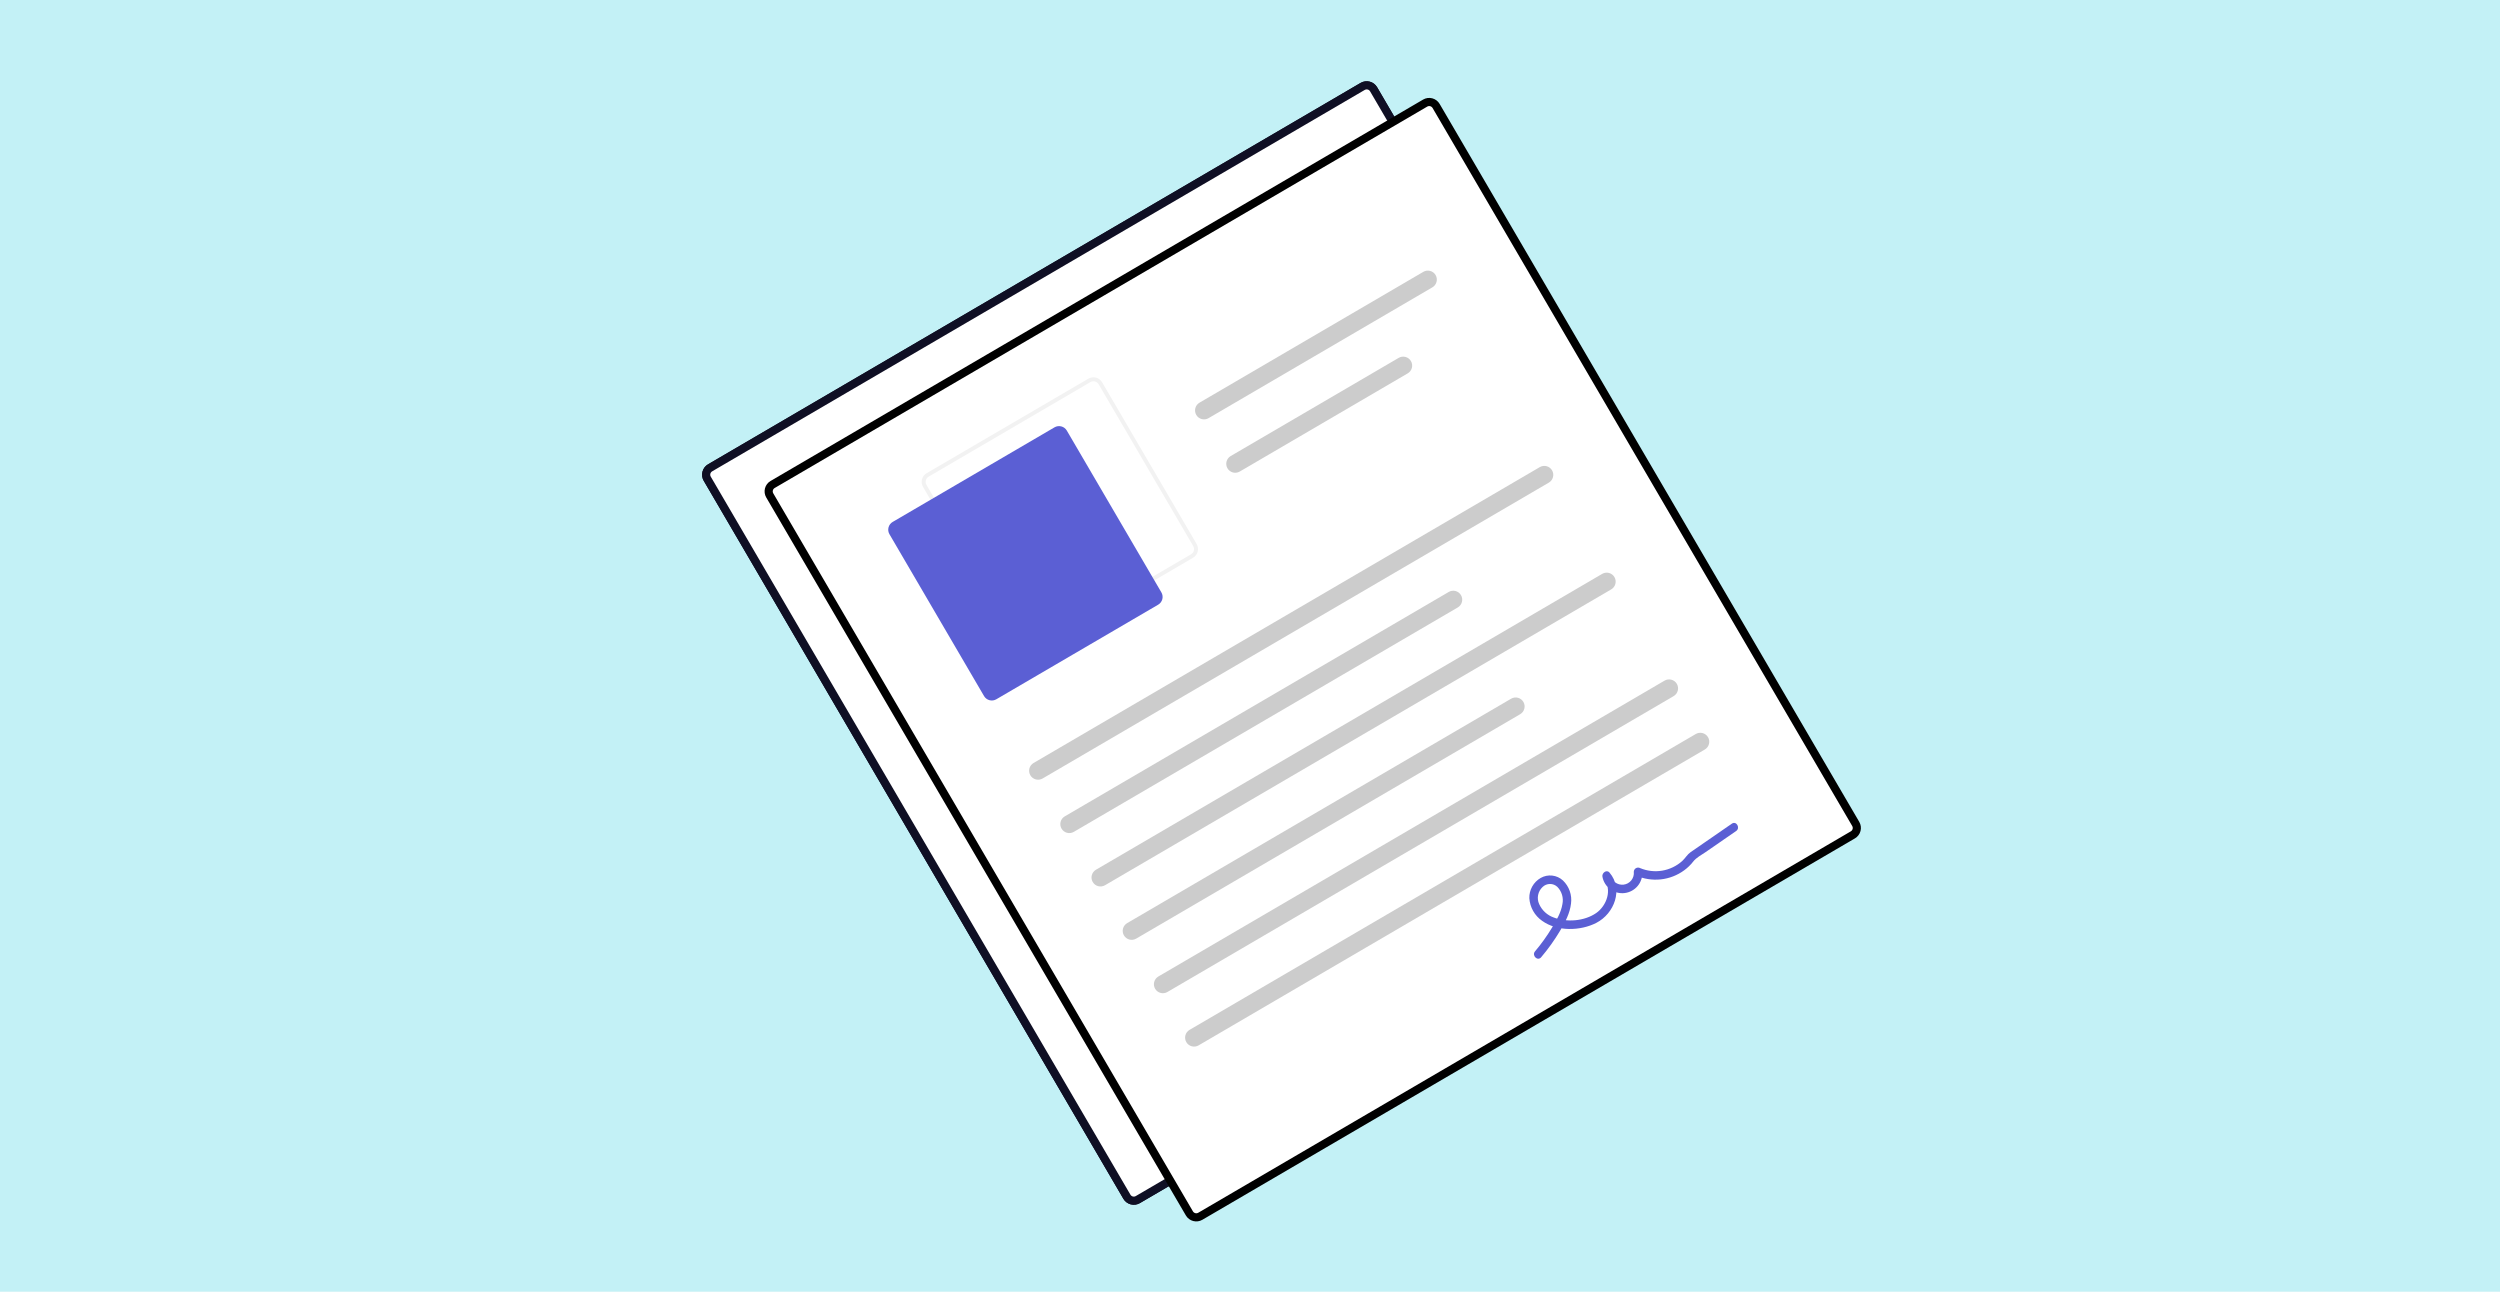 <svg width="600" height="310" viewBox="0 0 600 310" fill="none" xmlns="http://www.w3.org/2000/svg">
<rect width="600" height="310" fill="#E5E5E5"/>
<g clip-path="url(#clip0)">
<rect width="1440" height="4380" transform="translate(-100 -874)" fill="white"/>
<rect x="-100" y="-174" width="1440" height="740" fill="white"/>
<rect opacity="0.4" width="600" height="310" fill="#69DDEA"/>
<path d="M429.933 196.779L273.315 288.317C272.767 288.636 272.115 288.725 271.501 288.564C270.887 288.403 270.362 288.006 270.041 287.458L169.326 115.137C169.006 114.589 168.917 113.937 169.078 113.323C169.239 112.709 169.637 112.184 170.185 111.864L326.802 20.326C327.351 20.006 328.003 19.917 328.617 20.078C329.231 20.239 329.755 20.637 330.076 21.185L430.792 193.505C431.111 194.054 431.2 194.706 431.039 195.32C430.878 195.934 430.48 196.458 429.933 196.779Z" fill="white" stroke="#0F0F24"/>
<path d="M429.933 196.779L273.315 288.317C272.767 288.636 272.115 288.725 271.501 288.564C270.887 288.403 270.362 288.006 270.041 287.458L169.326 115.137C169.006 114.589 168.917 113.937 169.078 113.323C169.239 112.709 169.637 112.184 170.185 111.864L326.802 20.326C327.351 20.006 328.003 19.917 328.617 20.078C329.231 20.239 329.755 20.637 330.076 21.185L430.792 193.505C431.111 194.054 431.2 194.706 431.039 195.32C430.878 195.934 430.48 196.458 429.933 196.779ZM170.668 112.69C170.339 112.882 170.1 113.197 170.004 113.566C169.907 113.934 169.961 114.325 170.153 114.654L270.868 286.975C271.06 287.304 271.375 287.542 271.744 287.639C272.112 287.735 272.503 287.682 272.832 287.49L429.45 195.953C429.779 195.76 430.017 195.445 430.114 195.077C430.21 194.709 430.157 194.317 429.965 193.988L329.25 21.668C329.057 21.339 328.742 21.1 328.374 21.004C328.006 20.907 327.614 20.961 327.285 21.152L170.668 112.69Z" fill="#0F0F24" stroke="#0F0F24"/>
<path d="M271.342 129.851L232.497 152.554C231.949 152.874 231.297 152.963 230.683 152.802C230.069 152.641 229.544 152.243 229.224 151.695L206.52 112.851C206.201 112.303 206.112 111.65 206.273 111.036C206.434 110.423 206.832 109.898 207.379 109.577L246.223 86.874C246.772 86.554 247.424 86.465 248.038 86.626C248.652 86.787 249.176 87.185 249.497 87.733L272.2 126.577C272.52 127.125 272.609 127.778 272.448 128.391C272.287 129.005 271.889 129.53 271.342 129.851ZM207.862 110.404C207.534 110.596 207.295 110.911 207.198 111.279C207.102 111.647 207.155 112.039 207.347 112.368L230.05 151.212C230.243 151.541 230.557 151.78 230.926 151.876C231.294 151.973 231.685 151.919 232.014 151.728L270.859 129.024C271.187 128.832 271.426 128.517 271.523 128.149C271.619 127.78 271.566 127.389 271.374 127.06L248.671 88.216C248.478 87.887 248.163 87.648 247.795 87.552C247.427 87.455 247.035 87.509 246.707 87.7L207.862 110.404Z" fill="#F2F2F2" stroke="#0F0F24"/>
<path d="M262.962 141.124L224.117 163.827C223.624 164.115 223.037 164.195 222.484 164.05C221.932 163.905 221.46 163.547 221.171 163.055L198.468 124.21C198.18 123.717 198.1 123.129 198.245 122.577C198.39 122.025 198.748 121.552 199.24 121.264L238.085 98.56C238.578 98.273 239.166 98.193 239.718 98.338C240.27 98.482 240.743 98.84 241.031 99.333L263.735 138.178C264.022 138.671 264.102 139.258 263.958 139.811C263.813 140.363 263.455 140.835 262.962 141.124Z" fill="#5B5FD4" stroke="#0F0F24"/>
<path d="M356.72 111.828L235.228 182.836C234.734 183.124 234.147 183.205 233.594 183.06C233.042 182.915 232.569 182.557 232.281 182.063C231.993 181.57 231.912 180.983 232.057 180.43C232.202 179.878 232.561 179.405 233.054 179.117L354.546 108.109C354.79 107.966 355.06 107.873 355.341 107.835C355.621 107.796 355.906 107.813 356.18 107.885C356.453 107.957 356.71 108.082 356.935 108.253C357.161 108.424 357.35 108.638 357.493 108.882C357.635 109.126 357.729 109.396 357.767 109.676C357.805 109.956 357.788 110.241 357.717 110.515C357.645 110.789 357.52 111.045 357.349 111.271C357.178 111.496 356.964 111.685 356.72 111.828Z" fill="#DDDDDD" stroke="#0F0F24"/>
<path d="M334.867 141.787L242.715 195.647C242.471 195.789 242.201 195.883 241.921 195.921C241.64 195.959 241.355 195.942 241.082 195.871C240.529 195.726 240.057 195.367 239.768 194.874C239.48 194.381 239.4 193.793 239.545 193.241C239.689 192.688 240.048 192.216 240.541 191.928L332.694 138.068C332.938 137.925 333.208 137.832 333.488 137.793C333.768 137.755 334.053 137.772 334.327 137.844C334.6 137.916 334.857 138.041 335.083 138.212C335.308 138.383 335.497 138.596 335.64 138.84C335.783 139.085 335.876 139.355 335.914 139.635C335.953 139.915 335.936 140.2 335.864 140.474C335.792 140.747 335.667 141.004 335.496 141.229C335.325 141.455 335.111 141.644 334.867 141.787V141.787Z" fill="#DDDDDD" stroke="#0F0F24"/>
<path d="M328.773 64.961L275.052 96.359C274.559 96.647 273.972 96.728 273.419 96.583C272.866 96.438 272.394 96.079 272.106 95.586C271.818 95.093 271.737 94.505 271.882 93.953C272.027 93.4 272.385 92.928 272.879 92.64L326.6 61.242C327.093 60.953 327.68 60.873 328.233 61.018C328.507 61.089 328.763 61.214 328.989 61.385C329.214 61.556 329.403 61.77 329.546 62.014C329.689 62.258 329.782 62.528 329.821 62.809C329.859 63.089 329.842 63.374 329.77 63.647C329.698 63.921 329.573 64.178 329.402 64.403C329.231 64.629 329.018 64.818 328.773 64.961Z" fill="#DDDDDD" stroke="#0F0F24"/>
<path d="M322.854 85.607L282.54 109.169C282.295 109.312 282.025 109.405 281.745 109.443C281.465 109.482 281.18 109.465 280.906 109.393C280.633 109.321 280.376 109.196 280.151 109.025C279.925 108.854 279.736 108.641 279.593 108.396C279.45 108.152 279.357 107.882 279.319 107.602C279.28 107.322 279.298 107.037 279.369 106.763C279.441 106.489 279.566 106.233 279.737 106.007C279.908 105.782 280.122 105.593 280.366 105.45L320.68 81.888C321.173 81.6 321.761 81.519 322.313 81.664C322.866 81.809 323.338 82.167 323.626 82.66C323.915 83.154 323.995 83.741 323.85 84.294C323.705 84.846 323.347 85.319 322.854 85.607Z" fill="#DDDDDD" stroke="#0F0F24"/>
<path d="M371.695 137.449L250.202 208.457C249.709 208.746 249.122 208.826 248.569 208.681C248.016 208.536 247.544 208.178 247.256 207.685C246.968 207.191 246.887 206.604 247.032 206.051C247.177 205.499 247.535 205.026 248.028 204.738L369.521 133.73C370.014 133.442 370.602 133.361 371.154 133.506C371.707 133.651 372.179 134.01 372.467 134.503C372.756 134.996 372.836 135.584 372.691 136.136C372.546 136.689 372.188 137.161 371.695 137.449V137.449Z" fill="#DDDDDD" stroke="#0F0F24"/>
<path d="M349.842 167.408L257.689 221.267C257.445 221.41 257.175 221.503 256.895 221.542C256.615 221.58 256.33 221.563 256.056 221.491C255.783 221.42 255.526 221.295 255.301 221.124C255.075 220.953 254.886 220.739 254.743 220.495C254.6 220.251 254.507 219.981 254.469 219.7C254.43 219.42 254.447 219.135 254.519 218.861C254.591 218.588 254.716 218.331 254.887 218.106C255.058 217.88 255.272 217.691 255.516 217.548L347.668 163.688C347.912 163.546 348.182 163.453 348.463 163.414C348.743 163.376 349.028 163.393 349.301 163.465C349.575 163.536 349.832 163.661 350.057 163.832C350.282 164.003 350.472 164.217 350.615 164.461C350.757 164.705 350.851 164.975 350.889 165.256C350.927 165.536 350.91 165.821 350.838 166.094C350.767 166.368 350.642 166.625 350.471 166.85C350.3 167.075 350.086 167.265 349.842 167.408V167.408Z" fill="#DDDDDD" stroke="#0F0F24"/>
<path d="M386.669 163.07L265.177 234.078C264.933 234.221 264.663 234.314 264.382 234.352C264.102 234.391 263.817 234.374 263.544 234.302C263.27 234.23 263.013 234.105 262.788 233.934C262.563 233.763 262.373 233.549 262.23 233.305C262.088 233.061 261.994 232.791 261.956 232.511C261.918 232.231 261.935 231.946 262.006 231.672C262.078 231.398 262.203 231.142 262.374 230.916C262.545 230.691 262.759 230.502 263.003 230.359L384.496 159.351C384.74 159.208 385.01 159.115 385.29 159.076C385.57 159.038 385.855 159.055 386.129 159.127C386.402 159.199 386.659 159.324 386.884 159.495C387.11 159.666 387.299 159.879 387.442 160.124C387.585 160.368 387.678 160.638 387.716 160.918C387.755 161.198 387.738 161.483 387.666 161.757C387.594 162.03 387.469 162.287 387.298 162.513C387.127 162.738 386.913 162.927 386.669 163.07Z" fill="#DDDDDD" stroke="#0F0F24"/>
<path d="M394.157 175.881L272.664 246.889C272.42 247.031 272.15 247.124 271.87 247.163C271.589 247.201 271.304 247.184 271.031 247.112C270.757 247.041 270.5 246.916 270.275 246.745C270.05 246.574 269.86 246.36 269.718 246.116C269.575 245.872 269.482 245.602 269.443 245.321C269.405 245.041 269.422 244.756 269.494 244.483C269.566 244.209 269.69 243.952 269.861 243.727C270.032 243.502 270.246 243.312 270.49 243.169L391.983 172.161C392.227 172.019 392.497 171.925 392.777 171.887C393.057 171.849 393.342 171.866 393.616 171.938C393.89 172.009 394.146 172.134 394.372 172.305C394.597 172.476 394.786 172.69 394.929 172.934C395.072 173.178 395.165 173.448 395.204 173.728C395.242 174.009 395.225 174.294 395.153 174.567C395.081 174.841 394.956 175.098 394.785 175.323C394.614 175.548 394.401 175.738 394.157 175.881Z" fill="#DDDDDD" stroke="#0F0F24"/>
<path d="M354.868 225.75C356.556 223.762 358.075 221.637 359.41 219.397C360.608 217.376 361.782 215.216 362.046 212.845C362.181 211.836 362.076 210.809 361.739 209.848C361.402 208.887 360.844 208.019 360.108 207.315C359.398 206.66 358.497 206.248 357.536 206.139C356.576 206.03 355.606 206.229 354.766 206.708C353.916 207.196 353.214 207.904 352.734 208.758C352.254 209.612 352.014 210.58 352.039 211.559C352.108 212.638 352.42 213.687 352.951 214.628C353.482 215.569 354.218 216.378 355.105 216.995C358.696 219.596 364.305 219.46 368.132 217.481C372.443 215.251 374.671 209.416 371.284 205.422C370.579 204.591 369.407 205.52 369.583 206.416C369.807 207.626 370.485 208.705 371.478 209.433C372.47 210.161 373.704 210.482 374.925 210.331C376.147 210.18 377.265 209.568 378.051 208.621C378.836 207.673 379.231 206.462 379.153 205.233L377.631 206.123C379.497 206.95 381.549 207.27 383.579 207.053C385.609 206.835 387.546 206.086 389.194 204.882C390.01 204.29 390.738 203.586 391.358 202.791C392.104 201.819 393.356 201.19 394.369 200.49L401.675 195.442C402.749 194.7 401.727 192.93 400.644 193.679L394.028 198.251C392.925 199.012 391.816 199.765 390.72 200.536C389.936 201.088 389.454 201.978 388.742 202.633C387.392 203.847 385.725 204.652 383.936 204.955C382.146 205.258 380.307 205.046 378.633 204.343C378.477 204.259 378.302 204.217 378.125 204.22C377.948 204.223 377.775 204.272 377.622 204.361C377.469 204.45 377.342 204.577 377.252 204.73C377.163 204.883 377.114 205.056 377.11 205.233C377.191 205.966 376.979 206.701 376.52 207.278C376.061 207.856 375.393 208.228 374.66 208.315C373.928 208.402 373.191 208.196 372.61 207.742C372.029 207.288 371.651 206.622 371.558 205.891L369.857 206.884C372.042 209.461 370.587 213.413 368.07 215.142C365.255 217.075 361.096 217.411 357.922 216.209C357.144 215.941 356.429 215.515 355.823 214.959C355.216 214.402 354.731 213.727 354.397 212.974C354.088 212.295 354 211.535 354.145 210.802C354.29 210.07 354.662 209.401 355.207 208.891C355.679 208.424 356.315 208.159 356.979 208.152C357.643 208.145 358.284 208.396 358.766 208.853C359.292 209.389 359.677 210.047 359.889 210.767C360.101 211.487 360.132 212.249 359.98 212.984C359.653 215.03 358.521 216.917 357.469 218.665C356.268 220.656 354.909 222.549 353.406 224.323C352.563 225.321 354.017 226.757 354.868 225.75L354.868 225.75Z" fill="#5B5FD4" stroke="#0F0F24"/>
<path d="M444.933 200.779L288.315 292.317C287.767 292.636 287.115 292.725 286.501 292.564C285.887 292.403 285.362 292.006 285.041 291.458L184.326 119.137C184.006 118.589 183.917 117.937 184.078 117.323C184.239 116.709 184.637 116.184 185.185 115.864L341.802 24.326C342.351 24.006 343.003 23.917 343.617 24.078C344.231 24.239 344.755 24.637 345.076 25.185L445.792 197.505C446.111 198.054 446.2 198.706 446.039 199.32C445.878 199.934 445.48 200.458 444.933 200.779Z" fill="white"/>
<path d="M444.933 200.779L288.315 292.317C287.767 292.636 287.115 292.725 286.501 292.564C285.887 292.403 285.362 292.006 285.041 291.458L184.326 119.137C184.006 118.589 183.917 117.937 184.078 117.323C184.239 116.709 184.637 116.184 185.185 115.864L341.802 24.326C342.351 24.006 343.003 23.917 343.617 24.078C344.231 24.239 344.755 24.637 345.076 25.185L445.792 197.505C446.111 198.054 446.2 198.706 446.039 199.32C445.878 199.934 445.48 200.458 444.933 200.779ZM185.668 116.69C185.339 116.882 185.1 117.197 185.004 117.566C184.907 117.934 184.961 118.325 185.153 118.654L285.868 290.975C286.06 291.304 286.375 291.542 286.744 291.639C287.112 291.735 287.503 291.682 287.832 291.49L444.45 199.953C444.779 199.76 445.017 199.445 445.114 199.077C445.21 198.709 445.157 198.317 444.965 197.988L344.25 25.668C344.057 25.339 343.742 25.1 343.374 25.004C343.006 24.907 342.614 24.961 342.285 25.152L185.668 116.69Z" fill="#0F0F24" stroke="black"/>
<path d="M286.342 133.851L247.497 156.554C246.949 156.874 246.297 156.963 245.683 156.802C245.069 156.641 244.544 156.243 244.224 155.695L221.52 116.851C221.201 116.303 221.112 115.65 221.273 115.036C221.434 114.423 221.832 113.898 222.379 113.577L261.223 90.874C261.772 90.554 262.424 90.465 263.038 90.626C263.652 90.787 264.176 91.185 264.497 91.733L287.2 130.577C287.52 131.125 287.609 131.778 287.448 132.391C287.287 133.005 286.889 133.53 286.342 133.851ZM222.862 114.404C222.534 114.596 222.295 114.911 222.198 115.279C222.102 115.647 222.155 116.039 222.347 116.368L245.05 155.212C245.243 155.541 245.557 155.78 245.926 155.876C246.294 155.973 246.685 155.919 247.014 155.728L285.859 133.024C286.187 132.832 286.426 132.517 286.523 132.149C286.619 131.78 286.566 131.389 286.374 131.06L263.671 92.216C263.478 91.887 263.163 91.648 262.795 91.552C262.427 91.455 262.035 91.509 261.707 91.7L222.862 114.404Z" fill="#F2F2F2"/>
<path d="M277.962 145.124L239.117 167.827C238.624 168.115 238.037 168.195 237.484 168.05C236.932 167.905 236.46 167.547 236.171 167.055L213.468 128.21C213.18 127.717 213.1 127.129 213.245 126.577C213.39 126.025 213.748 125.552 214.24 125.264L253.085 102.56C253.578 102.273 254.166 102.193 254.718 102.338C255.27 102.482 255.743 102.84 256.031 103.333L278.735 142.178C279.022 142.671 279.102 143.258 278.958 143.811C278.813 144.363 278.455 144.835 277.962 145.124Z" fill="#5B5FD4"/>
<path d="M371.72 115.828L250.228 186.836C249.734 187.124 249.147 187.205 248.594 187.06C248.042 186.915 247.569 186.557 247.281 186.063C246.993 185.57 246.912 184.983 247.057 184.43C247.202 183.878 247.561 183.405 248.054 183.117L369.546 112.109C369.79 111.966 370.06 111.873 370.341 111.835C370.621 111.796 370.906 111.813 371.18 111.885C371.453 111.957 371.71 112.082 371.935 112.253C372.161 112.424 372.35 112.638 372.493 112.882C372.635 113.126 372.729 113.396 372.767 113.676C372.805 113.956 372.788 114.241 372.717 114.515C372.645 114.789 372.52 115.045 372.349 115.271C372.178 115.496 371.964 115.685 371.72 115.828Z" fill="#CCCCCC"/>
<path d="M349.867 145.787L257.715 199.647C257.471 199.789 257.201 199.883 256.921 199.921C256.64 199.959 256.355 199.942 256.082 199.871C255.529 199.726 255.057 199.367 254.768 198.874C254.48 198.381 254.4 197.793 254.545 197.241C254.689 196.688 255.048 196.216 255.541 195.928L347.694 142.068C347.938 141.925 348.208 141.832 348.488 141.793C348.768 141.755 349.053 141.772 349.327 141.844C349.6 141.916 349.857 142.041 350.083 142.212C350.308 142.383 350.497 142.596 350.64 142.84C350.783 143.085 350.876 143.355 350.914 143.635C350.953 143.915 350.936 144.2 350.864 144.474C350.792 144.747 350.667 145.004 350.496 145.229C350.325 145.455 350.111 145.644 349.867 145.787V145.787Z" fill="#CCCCCC"/>
<path d="M343.773 68.961L290.052 100.359C289.559 100.647 288.972 100.728 288.419 100.583C287.866 100.438 287.394 100.079 287.106 99.586C286.818 99.093 286.737 98.505 286.882 97.953C287.027 97.4 287.385 96.928 287.879 96.64L341.6 65.242C342.093 64.953 342.68 64.873 343.233 65.018C343.507 65.089 343.763 65.214 343.989 65.385C344.214 65.556 344.403 65.77 344.546 66.014C344.689 66.258 344.782 66.528 344.821 66.809C344.859 67.089 344.842 67.374 344.77 67.647C344.698 67.921 344.573 68.178 344.402 68.403C344.231 68.629 344.018 68.818 343.773 68.961Z" fill="#CCCCCC"/>
<path d="M337.854 89.607L297.54 113.169C297.295 113.312 297.025 113.405 296.745 113.443C296.465 113.482 296.18 113.465 295.906 113.393C295.633 113.321 295.376 113.196 295.151 113.025C294.925 112.854 294.736 112.641 294.593 112.396C294.45 112.152 294.357 111.882 294.319 111.602C294.28 111.322 294.298 111.037 294.369 110.763C294.441 110.489 294.566 110.233 294.737 110.007C294.908 109.782 295.122 109.593 295.366 109.45L335.68 85.888C336.173 85.6 336.761 85.519 337.313 85.664C337.866 85.809 338.338 86.167 338.626 86.66C338.915 87.154 338.995 87.741 338.85 88.294C338.705 88.846 338.347 89.319 337.854 89.607Z" fill="#CCCCCC"/>
<path d="M386.695 141.449L265.202 212.457C264.709 212.746 264.122 212.826 263.569 212.681C263.016 212.536 262.544 212.178 262.256 211.685C261.968 211.191 261.887 210.604 262.032 210.051C262.177 209.499 262.535 209.026 263.028 208.738L384.521 137.73C385.014 137.442 385.602 137.361 386.154 137.506C386.707 137.651 387.179 138.01 387.467 138.503C387.756 138.996 387.836 139.584 387.691 140.136C387.546 140.689 387.188 141.161 386.695 141.449V141.449Z" fill="#CCCCCC"/>
<path d="M364.842 171.408L272.689 225.267C272.445 225.41 272.175 225.503 271.895 225.542C271.615 225.58 271.33 225.563 271.056 225.491C270.783 225.42 270.526 225.295 270.301 225.124C270.075 224.953 269.886 224.739 269.743 224.495C269.6 224.251 269.507 223.981 269.469 223.7C269.43 223.42 269.447 223.135 269.519 222.861C269.591 222.588 269.716 222.331 269.887 222.106C270.058 221.88 270.272 221.691 270.516 221.548L362.668 167.688C362.912 167.546 363.182 167.453 363.463 167.414C363.743 167.376 364.028 167.393 364.301 167.465C364.575 167.536 364.832 167.661 365.057 167.832C365.282 168.003 365.472 168.217 365.615 168.461C365.757 168.705 365.851 168.975 365.889 169.256C365.927 169.536 365.91 169.821 365.838 170.094C365.767 170.368 365.642 170.625 365.471 170.85C365.3 171.075 365.086 171.265 364.842 171.408V171.408Z" fill="#CCCCCC"/>
<path d="M401.669 167.07L280.177 238.078C279.933 238.221 279.663 238.314 279.382 238.352C279.102 238.391 278.817 238.374 278.544 238.302C278.27 238.23 278.013 238.105 277.788 237.934C277.563 237.763 277.373 237.549 277.23 237.305C277.088 237.061 276.994 236.791 276.956 236.511C276.918 236.231 276.935 235.946 277.006 235.672C277.078 235.398 277.203 235.142 277.374 234.916C277.545 234.691 277.759 234.502 278.003 234.359L399.496 163.351C399.74 163.208 400.01 163.115 400.29 163.076C400.57 163.038 400.855 163.055 401.129 163.127C401.402 163.199 401.659 163.324 401.884 163.495C402.11 163.666 402.299 163.879 402.442 164.124C402.585 164.368 402.678 164.638 402.716 164.918C402.755 165.198 402.738 165.483 402.666 165.757C402.594 166.03 402.469 166.287 402.298 166.513C402.127 166.738 401.913 166.927 401.669 167.07Z" fill="#CCCCCC"/>
<path d="M409.157 179.881L287.664 250.889C287.42 251.031 287.15 251.124 286.87 251.163C286.589 251.201 286.304 251.184 286.031 251.112C285.757 251.041 285.5 250.916 285.275 250.745C285.05 250.574 284.86 250.36 284.718 250.116C284.575 249.872 284.482 249.602 284.443 249.321C284.405 249.041 284.422 248.756 284.494 248.483C284.566 248.209 284.69 247.952 284.861 247.727C285.032 247.502 285.246 247.312 285.49 247.169L406.983 176.161C407.227 176.019 407.497 175.925 407.777 175.887C408.057 175.849 408.342 175.866 408.616 175.938C408.89 176.009 409.146 176.134 409.372 176.305C409.597 176.476 409.786 176.69 409.929 176.934C410.072 177.178 410.165 177.448 410.204 177.728C410.242 178.009 410.225 178.294 410.153 178.567C410.081 178.841 409.956 179.098 409.785 179.323C409.614 179.548 409.401 179.738 409.157 179.881Z" fill="#CCCCCC"/>
<path d="M369.868 229.75C371.556 227.762 373.075 225.637 374.41 223.397C375.608 221.376 376.782 219.216 377.046 216.845C377.181 215.836 377.076 214.809 376.739 213.848C376.402 212.887 375.844 212.019 375.108 211.315C374.398 210.66 373.497 210.248 372.536 210.139C371.576 210.03 370.606 210.229 369.766 210.708C368.916 211.196 368.214 211.904 367.734 212.758C367.254 213.612 367.014 214.58 367.039 215.559C367.108 216.638 367.42 217.687 367.951 218.628C368.482 219.569 369.218 220.378 370.105 220.995C373.696 223.596 379.305 223.46 383.132 221.481C387.443 219.251 389.671 213.416 386.284 209.422C385.579 208.591 384.407 209.52 384.583 210.416C384.807 211.626 385.485 212.705 386.478 213.433C387.47 214.161 388.704 214.482 389.925 214.331C391.147 214.18 392.265 213.568 393.051 212.621C393.836 211.673 394.231 210.462 394.153 209.233L392.631 210.123C394.497 210.95 396.549 211.27 398.579 211.053C400.609 210.835 402.546 210.086 404.194 208.882C405.01 208.29 405.738 207.586 406.358 206.791C407.104 205.819 408.356 205.19 409.369 204.49L416.675 199.442C417.749 198.7 416.727 196.93 415.644 197.679L409.028 202.251C407.925 203.012 406.816 203.765 405.72 204.536C404.936 205.088 404.454 205.978 403.742 206.633C402.392 207.847 400.725 208.652 398.936 208.955C397.146 209.258 395.307 209.046 393.633 208.343C393.477 208.259 393.302 208.217 393.125 208.22C392.948 208.223 392.775 208.272 392.622 208.361C392.469 208.45 392.342 208.577 392.252 208.73C392.163 208.883 392.114 209.056 392.11 209.233C392.191 209.966 391.979 210.701 391.52 211.278C391.061 211.856 390.393 212.228 389.66 212.315C388.928 212.402 388.191 212.196 387.61 211.742C387.029 211.288 386.651 210.622 386.558 209.891L384.857 210.884C387.042 213.461 385.587 217.413 383.07 219.142C380.255 221.075 376.096 221.411 372.922 220.209C372.144 219.941 371.429 219.515 370.823 218.959C370.216 218.402 369.731 217.727 369.397 216.974C369.088 216.295 369 215.535 369.145 214.802C369.29 214.07 369.662 213.401 370.207 212.891C370.679 212.424 371.315 212.159 371.979 212.152C372.643 212.145 373.284 212.396 373.766 212.853C374.292 213.389 374.677 214.047 374.889 214.767C375.101 215.487 375.132 216.249 374.98 216.984C374.653 219.03 373.521 220.917 372.469 222.665C371.268 224.656 369.909 226.549 368.406 228.323C367.563 229.321 369.017 230.757 369.868 229.75L369.868 229.75Z" fill="#5B5FD4"/>
</g>
<defs>
<clipPath id="clip0">
<rect width="1440" height="4380" fill="white" transform="translate(-100 -874)"/>
</clipPath>
</defs>
</svg>
